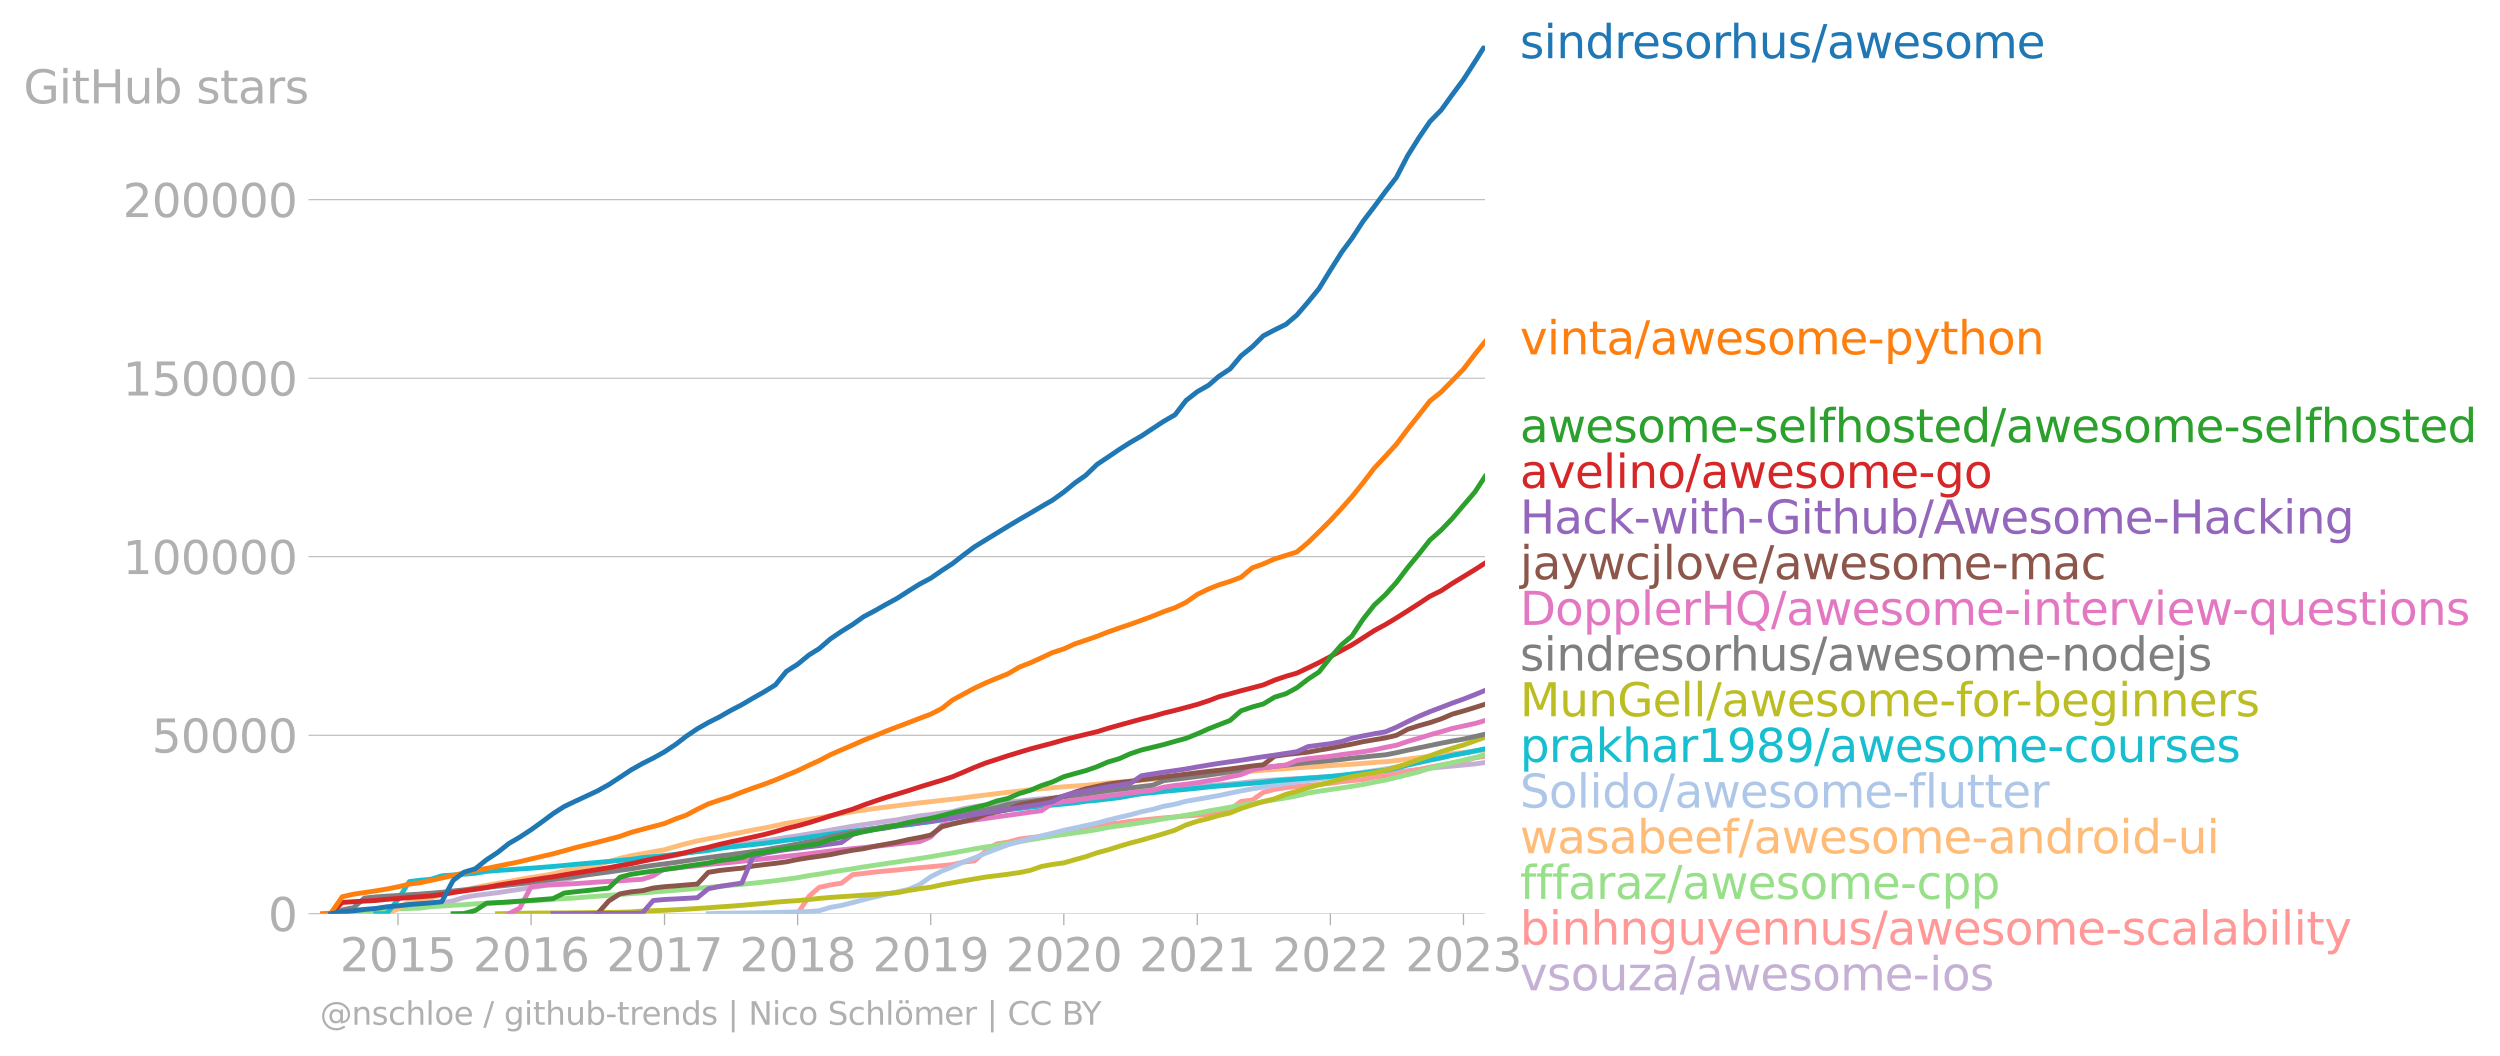 <svg xmlns="http://www.w3.org/2000/svg" xmlns:xlink="http://www.w3.org/1999/xlink" width="1021.771" height="431.485" viewBox="0 0 766.328 323.614"><defs><style>*{stroke-linejoin:round;stroke-linecap:butt}</style></defs><g id="figure_1"><path id="patch_1" d="M0 323.614h766.328V0H0v323.614z" style="fill:none"/><g id="axes_1"><path id="patch_2" d="M98.073 280.087h357.12V13.975H98.073v266.112z" style="fill:none"/><g id="matplotlib.axis_1"><g id="xtick_1"><g id="line2d_1"><defs><path id="m439fa99c67" d="M0 0v3.5" style="stroke:#b0b0b0;stroke-width:.4"/></defs><use xlink:href="#m439fa99c67" x="121.993" y="280.087" style="fill:#b0b0b0;stroke:#b0b0b0;stroke-width:.4"/></g><g id="text_1" style="fill:#b0b0b0" transform="matrix(.14 0 0 -.14 104.178 297.724)"><defs><path id="DejaVuSans-32" d="M1228 531h2203V0H469v531q359 372 979 998 621 627 780 809 303 340 423 576 121 236 121 464 0 372-261 606-261 235-680 235-297 0-627-103-329-103-704-313v638q381 153 712 231 332 78 607 78 725 0 1156-363 431-362 431-968 0-288-108-546-107-257-392-607-78-91-497-524-418-433-1181-1211z" transform="scale(.016)"/><path id="DejaVuSans-30" d="M2034 4250q-487 0-733-480-245-479-245-1442 0-959 245-1439 246-480 733-480 491 0 736 480 246 480 246 1439 0 963-246 1442-245 480-736 480zm0 500q785 0 1199-621 414-620 414-1801 0-1178-414-1799Q2819-91 2034-91q-784 0-1198 620-414 621-414 1799 0 1181 414 1801 414 621 1198 621z" transform="scale(.016)"/><path id="DejaVuSans-31" d="M794 531h1031v3560L703 3866v575l1116 225h631V531h1031V0H794v531z" transform="scale(.016)"/><path id="DejaVuSans-35" d="M691 4666h2478v-532H1269V2991q137 47 274 70 138 23 276 23 781 0 1237-428 457-428 457-1159 0-753-469-1171Q2575-91 1722-91q-294 0-599 50Q819 9 494 109v635q281-153 581-228t634-75q541 0 856 284 316 284 316 772 0 487-316 771-315 285-856 285-253 0-505-56-251-56-513-175v2344z" transform="scale(.016)"/></defs><use xlink:href="#DejaVuSans-32"/><use xlink:href="#DejaVuSans-30" x="63.623"/><use xlink:href="#DejaVuSans-31" x="127.246"/><use xlink:href="#DejaVuSans-35" x="190.869"/></g></g><g id="xtick_2"><use xlink:href="#m439fa99c67" id="line2d_2" x="162.791" y="280.087" style="fill:#b0b0b0;stroke:#b0b0b0;stroke-width:.4"/><g id="text_2" style="fill:#b0b0b0" transform="matrix(.14 0 0 -.14 144.976 297.724)"><defs><path id="DejaVuSans-36" d="M2113 2584q-425 0-674-291-248-290-248-796 0-503 248-796 249-292 674-292t673 292q248 293 248 796 0 506-248 796-248 291-673 291zm1253 1979v-575q-238 112-480 171-242 60-480 60-625 0-955-422-329-422-376-1275 184 272 462 417 279 145 613 145 703 0 1111-427 408-426 408-1160 0-719-425-1154Q2819-91 2113-91q-810 0-1238 620-428 621-428 1799 0 1106 525 1764t1409 658q238 0 480-47t505-140z" transform="scale(.016)"/></defs><use xlink:href="#DejaVuSans-32"/><use xlink:href="#DejaVuSans-30" x="63.623"/><use xlink:href="#DejaVuSans-31" x="127.246"/><use xlink:href="#DejaVuSans-36" x="190.869"/></g></g><g id="xtick_3"><use xlink:href="#m439fa99c67" id="line2d_3" x="203.7" y="280.087" style="fill:#b0b0b0;stroke:#b0b0b0;stroke-width:.4"/><g id="text_3" style="fill:#b0b0b0" transform="matrix(.14 0 0 -.14 185.885 297.724)"><defs><path id="DejaVuSans-37" d="M525 4666h3000v-269L1831 0h-659l1594 4134H525v532z" transform="scale(.016)"/></defs><use xlink:href="#DejaVuSans-32"/><use xlink:href="#DejaVuSans-30" x="63.623"/><use xlink:href="#DejaVuSans-31" x="127.246"/><use xlink:href="#DejaVuSans-37" x="190.869"/></g></g><g id="xtick_4"><use xlink:href="#m439fa99c67" id="line2d_4" x="244.498" y="280.087" style="fill:#b0b0b0;stroke:#b0b0b0;stroke-width:.4"/><g id="text_4" style="fill:#b0b0b0" transform="matrix(.14 0 0 -.14 226.683 297.724)"><defs><path id="DejaVuSans-38" d="M2034 2216q-450 0-708-241-257-241-257-662 0-422 257-663 258-241 708-241t709 242q260 243 260 662 0 421-258 662-257 241-711 241zm-631 268q-406 100-633 378-226 279-226 679 0 559 398 884 399 325 1092 325 697 0 1094-325t397-884q0-400-227-679-226-278-629-378 456-106 710-416 255-309 255-755 0-679-414-1042Q2806-91 2034-91q-771 0-1186 362-414 363-414 1042 0 446 256 755 257 310 713 416zm-231 997q0-362 226-565 227-203 636-203 407 0 636 203 230 203 230 565 0 363-230 566-229 203-636 203-409 0-636-203-226-203-226-566z" transform="scale(.016)"/></defs><use xlink:href="#DejaVuSans-32"/><use xlink:href="#DejaVuSans-30" x="63.623"/><use xlink:href="#DejaVuSans-31" x="127.246"/><use xlink:href="#DejaVuSans-38" x="190.869"/></g></g><g id="xtick_5"><use xlink:href="#m439fa99c67" id="line2d_5" x="285.296" y="280.087" style="fill:#b0b0b0;stroke:#b0b0b0;stroke-width:.4"/><g id="text_5" style="fill:#b0b0b0" transform="matrix(.14 0 0 -.14 267.48 297.724)"><defs><path id="DejaVuSans-39" d="M703 97v575q238-113 481-172 244-59 479-59 625 0 954 420 330 420 377 1277-181-269-460-413-278-144-615-144-700 0-1108 423-408 424-408 1159 0 718 425 1152 425 435 1131 435 810 0 1236-621 427-620 427-1801 0-1103-524-1761Q2575-91 1691-91q-238 0-482 47Q966 3 703 97zm1256 1978q425 0 673 290 249 291 249 798 0 503-249 795-248 292-673 292t-673-292q-248-292-248-795 0-507 248-798 248-290 673-290z" transform="scale(.016)"/></defs><use xlink:href="#DejaVuSans-32"/><use xlink:href="#DejaVuSans-30" x="63.623"/><use xlink:href="#DejaVuSans-31" x="127.246"/><use xlink:href="#DejaVuSans-39" x="190.869"/></g></g><g id="xtick_6"><use xlink:href="#m439fa99c67" id="line2d_6" x="326.093" y="280.087" style="fill:#b0b0b0;stroke:#b0b0b0;stroke-width:.4"/><g id="text_6" style="fill:#b0b0b0" transform="matrix(.14 0 0 -.14 308.278 297.724)"><use xlink:href="#DejaVuSans-32"/><use xlink:href="#DejaVuSans-30" x="63.623"/><use xlink:href="#DejaVuSans-32" x="127.246"/><use xlink:href="#DejaVuSans-30" x="190.869"/></g></g><g id="xtick_7"><use xlink:href="#m439fa99c67" id="line2d_7" x="367.003" y="280.087" style="fill:#b0b0b0;stroke:#b0b0b0;stroke-width:.4"/><g id="text_7" style="fill:#b0b0b0" transform="matrix(.14 0 0 -.14 349.188 297.724)"><use xlink:href="#DejaVuSans-32"/><use xlink:href="#DejaVuSans-30" x="63.623"/><use xlink:href="#DejaVuSans-32" x="127.246"/><use xlink:href="#DejaVuSans-31" x="190.869"/></g></g><g id="xtick_8"><use xlink:href="#m439fa99c67" id="line2d_8" x="407.801" y="280.087" style="fill:#b0b0b0;stroke:#b0b0b0;stroke-width:.4"/><g id="text_8" style="fill:#b0b0b0" transform="matrix(.14 0 0 -.14 389.986 297.724)"><use xlink:href="#DejaVuSans-32"/><use xlink:href="#DejaVuSans-30" x="63.623"/><use xlink:href="#DejaVuSans-32" x="127.246"/><use xlink:href="#DejaVuSans-32" x="190.869"/></g></g><g id="xtick_9"><use xlink:href="#m439fa99c67" id="line2d_9" x="448.598" y="280.087" style="fill:#b0b0b0;stroke:#b0b0b0;stroke-width:.4"/><g id="text_9" style="fill:#b0b0b0" transform="matrix(.14 0 0 -.14 430.783 297.724)"><defs><path id="DejaVuSans-33" d="M2597 2516q453-97 707-404 255-306 255-756 0-690-475-1069Q2609-91 1734-91q-293 0-604 58T488 141v609q262-153 574-231 313-78 654-78 593 0 904 234t311 681q0 413-289 645-289 233-804 233h-544v519h569q465 0 712 186t247 536q0 359-255 551-254 193-729 193-260 0-557-57-297-56-653-174v562q360 100 674 150t592 50q719 0 1137-327 419-326 419-882 0-388-222-655t-631-370z" transform="scale(.016)"/></defs><use xlink:href="#DejaVuSans-32"/><use xlink:href="#DejaVuSans-30" x="63.623"/><use xlink:href="#DejaVuSans-32" x="127.246"/><use xlink:href="#DejaVuSans-33" x="190.869"/></g></g></g><g id="matplotlib.axis_2"><g id="ytick_1"><path id="line2d_10" d="M98.073 280.087h357.12" clip-path="url(#p3af983d232)" style="fill:none;stroke:#b0b0b0;stroke-width:.3;stroke-linecap:square"/><g id="line2d_11"><defs><path id="m5df12a99e8" d="M0 0h-3.5" style="stroke:#b0b0b0;stroke-width:.3"/></defs><use xlink:href="#m5df12a99e8" x="98.073" y="280.087" style="fill:#b0b0b0;stroke:#b0b0b0;stroke-width:.3"/></g><use xlink:href="#DejaVuSans-30" id="text_10" style="fill:#b0b0b0" transform="matrix(.14 0 0 -.14 82.166 285.406)"/></g><g id="ytick_2"><path id="line2d_12" d="M98.073 225.369h357.12" clip-path="url(#p3af983d232)" style="fill:none;stroke:#b0b0b0;stroke-width:.3;stroke-linecap:square"/><use xlink:href="#m5df12a99e8" id="line2d_13" x="98.073" y="225.369" style="fill:#b0b0b0;stroke:#b0b0b0;stroke-width:.3"/><g id="text_11" style="fill:#b0b0b0" transform="matrix(.14 0 0 -.14 46.536 230.688)"><use xlink:href="#DejaVuSans-35"/><use xlink:href="#DejaVuSans-30" x="63.623"/><use xlink:href="#DejaVuSans-30" x="127.246"/><use xlink:href="#DejaVuSans-30" x="190.869"/><use xlink:href="#DejaVuSans-30" x="254.492"/></g></g><g id="ytick_3"><path id="line2d_14" d="M98.073 170.65h357.12" clip-path="url(#p3af983d232)" style="fill:none;stroke:#b0b0b0;stroke-width:.3;stroke-linecap:square"/><use xlink:href="#m5df12a99e8" id="line2d_15" x="98.073" y="170.651" style="fill:#b0b0b0;stroke:#b0b0b0;stroke-width:.3"/><g id="text_12" style="fill:#b0b0b0" transform="matrix(.14 0 0 -.14 37.628 175.97)"><use xlink:href="#DejaVuSans-31"/><use xlink:href="#DejaVuSans-30" x="63.623"/><use xlink:href="#DejaVuSans-30" x="127.246"/><use xlink:href="#DejaVuSans-30" x="190.869"/><use xlink:href="#DejaVuSans-30" x="254.492"/><use xlink:href="#DejaVuSans-30" x="318.115"/></g></g><g id="ytick_4"><path id="line2d_16" d="M98.073 115.933h357.12" clip-path="url(#p3af983d232)" style="fill:none;stroke:#b0b0b0;stroke-width:.3;stroke-linecap:square"/><use xlink:href="#m5df12a99e8" id="line2d_17" x="98.073" y="115.933" style="fill:#b0b0b0;stroke:#b0b0b0;stroke-width:.3"/><g id="text_13" style="fill:#b0b0b0" transform="matrix(.14 0 0 -.14 37.628 121.252)"><use xlink:href="#DejaVuSans-31"/><use xlink:href="#DejaVuSans-35" x="63.623"/><use xlink:href="#DejaVuSans-30" x="127.246"/><use xlink:href="#DejaVuSans-30" x="190.869"/><use xlink:href="#DejaVuSans-30" x="254.492"/><use xlink:href="#DejaVuSans-30" x="318.115"/></g></g><g id="ytick_5"><path id="line2d_18" d="M98.073 61.215h357.12" clip-path="url(#p3af983d232)" style="fill:none;stroke:#b0b0b0;stroke-width:.3;stroke-linecap:square"/><use xlink:href="#m5df12a99e8" id="line2d_19" x="98.073" y="61.215" style="fill:#b0b0b0;stroke:#b0b0b0;stroke-width:.3"/><g id="text_14" style="fill:#b0b0b0" transform="matrix(.14 0 0 -.14 37.628 66.534)"><use xlink:href="#DejaVuSans-32"/><use xlink:href="#DejaVuSans-30" x="63.623"/><use xlink:href="#DejaVuSans-30" x="127.246"/><use xlink:href="#DejaVuSans-30" x="190.869"/><use xlink:href="#DejaVuSans-30" x="254.492"/><use xlink:href="#DejaVuSans-30" x="318.115"/></g></g><g id="text_15" style="fill:#b0b0b0" transform="matrix(.14 0 0 -.14 7.2 31.692)"><defs><path id="DejaVuSans-47" d="M3809 666v1253H2778v519h1656V434q-365-259-806-392-440-133-940-133-1094 0-1712 639-617 640-617 1780 0 1144 617 1783 618 639 1712 639 456 0 867-113 411-112 758-331v-672q-350 297-744 447t-828 150q-857 0-1287-478-429-478-429-1425 0-944 429-1422 430-478 1287-478 334 0 596 58 263 58 472 180z" transform="scale(.016)"/><path id="DejaVuSans-69" d="M603 3500h575V0H603v3500zm0 1363h575v-729H603v729z" transform="scale(.016)"/><path id="DejaVuSans-74" d="M1172 4494v-994h1184v-447H1172V1153q0-428 117-550t477-122h590V0h-590q-666 0-919 248-253 249-253 905v1900H172v447h422v994h578z" transform="scale(.016)"/><path id="DejaVuSans-48" d="M628 4666h631V2753h2294v1913h631V0h-631v2222H1259V0H628v4666z" transform="scale(.016)"/><path id="DejaVuSans-75" d="M544 1381v2119h575V1403q0-497 193-746 194-248 582-248 465 0 735 297 271 297 271 810v1984h575V0h-575v538q-209-319-486-474-276-155-642-155-603 0-916 375-312 375-312 1097zm1447 2203z" transform="scale(.016)"/><path id="DejaVuSans-62" d="M3116 1747q0 634-261 995t-717 361q-457 0-718-361t-261-995q0-634 261-995t718-361q456 0 717 361t261 995zM1159 2969q182 312 458 463 277 152 661 152 638 0 1036-506 399-506 399-1331T3314 415Q2916-91 2278-91q-384 0-661 152-276 152-458 464V0H581v4863h578V2969z" transform="scale(.016)"/><path id="DejaVuSans-73" d="M2834 3397v-544q-243 125-506 187-262 63-544 63-428 0-642-131t-214-394q0-200 153-314t616-217l197-44q612-131 870-370t258-667q0-488-386-773Q2250-91 1575-91q-281 0-586 55T347 128v594q319-166 628-249 309-82 613-82 406 0 624 139 219 139 219 392 0 234-158 359-157 125-692 241l-200 47q-534 112-772 345-237 233-237 639 0 494 350 762 350 269 994 269 318 0 599-47 282-46 519-140z" transform="scale(.016)"/><path id="DejaVuSans-61" d="M2194 1759q-697 0-966-159t-269-544q0-306 202-486 202-179 548-179 479 0 768 339t289 901v128h-572zm1147 238V0h-575v531q-197-318-491-470T1556-91q-537 0-855 302-317 302-317 808 0 590 395 890 396 300 1180 300h807v57q0 397-261 614t-733 217q-300 0-585-72-284-72-546-216v532q315 122 612 182 297 61 578 61 760 0 1135-394 375-393 375-1193z" transform="scale(.016)"/><path id="DejaVuSans-72" d="M2631 2963q-97 56-211 82-114 27-251 27-488 0-749-317t-261-911V0H581v3500h578v-544q182 319 472 473 291 155 707 155 59 0 131-8 72-7 159-23l3-590z" transform="scale(.016)"/></defs><use xlink:href="#DejaVuSans-47"/><use xlink:href="#DejaVuSans-69" x="77.49"/><use xlink:href="#DejaVuSans-74" x="105.273"/><use xlink:href="#DejaVuSans-48" x="144.482"/><use xlink:href="#DejaVuSans-75" x="219.678"/><use xlink:href="#DejaVuSans-62" x="283.057"/><use xlink:href="#DejaVuSans-20" x="346.533"/><use xlink:href="#DejaVuSans-73" x="378.32"/><use xlink:href="#DejaVuSans-74" x="430.42"/><use xlink:href="#DejaVuSans-61" x="469.629"/><use xlink:href="#DejaVuSans-72" x="530.908"/><use xlink:href="#DejaVuSans-73" x="572.021"/></g></g><path id="line2d_20" d="m101.426 280.087 3.465-.808 3.465-.365 3.354-.12 3.465-.157 3.353-.154 3.465-.217 3.465-.235 3.13-.274 3.465-.581 3.353-.396 3.465-.633 3.353-1.053 3.465-.605 3.465-.44 3.353-.412 3.465-.54 3.354-.486 3.465-.528 3.465-.515 3.241-.859 3.465-.914 3.353-.862 3.465-.866 3.354-1.019 3.465-.9 3.465-.878 3.353-.733 3.465-.61 3.353-.59 3.465-.532 3.465-.611 3.13-.698 3.465-.727 3.353-.606 3.465-.495 3.353-.482 3.465-.48 3.465-.475 3.354-.466 3.465-.514 3.353-.572 3.465-.487 3.465-.592 3.13-.517 3.465-.636 3.353-.592 3.465-.594 3.353-.496 3.465-.502 3.465-.516 3.353-.463 3.465-.63 3.354-.558 3.465-.418 3.465-.483 3.13-.386 3.464-.948 3.354-.6 3.465-.548 3.353-.453 3.465-.394 3.465-.336 3.353-.36 3.465-.315 3.353-.282 3.465-.28 3.465-.252 3.242-.257 3.465-.29 3.353-.362 3.465-.279 3.353-.268 3.465-.25 3.465-.265 3.354-.229 3.465-.2 3.353-.236 3.465-.286 3.465-.327 3.13-.236 3.465-.258 3.353-.33 3.465-.378 3.353-.267 3.465-.263 3.465-.213 3.353-.165 3.465-.235 3.354-.193 3.465-.211 3.465-.231 3.13-.174 3.464-.227 3.354-.243 3.465-.187 3.353-.32 3.465-.419 3.465-.375 3.353-.377 3.465-.355 3.353-.308 3.465-.331 3.465-.322 3.13-.445" clip-path="url(#p3af983d232)" style="fill:none;stroke:#c5b0d5;stroke-width:1.5;stroke-linecap:square"/><path id="line2d_21" d="m241.033 280.087 3.465-.007 3.465-5.323 3.13-2.753 3.465-.758 3.353-.517 3.465-2.634 3.353-.361 3.465-.418 3.465-.35 3.353-.297 3.465-.378 3.354-.305 3.465-.302 3.465-.335 3.13-.306 3.464-.786 3.354-.373 3.465-3.037 3.353-2.18 3.465-.511 3.465-.946 3.353-.447 3.465-.375 3.353-.344 3.465-.314 3.465-.95 3.242-1.345 3.465-.487 3.353-.338 3.465-.343 3.353-.506 3.465-.365 3.465-.363 3.354-.33 3.465-.28 3.353-.3 3.465-.24 3.465-.294 3.13-.534 3.465-.905 3.353-2.498 3.465-.398 3.353-2.36 3.465-.92 3.465-.532 3.353-.358 3.465-.332 3.354-.272 3.465-.37 3.465-.497 3.13-.333 3.464-.32 3.354-.724 3.465-.316 3.353-.589 3.465-.783 3.465-.668 3.353-.732 3.465-.656 3.353-.642 3.465-.595 3.465-.926 3.13-.532" clip-path="url(#p3af983d232)" style="fill:none;stroke:#ff9896;stroke-width:1.5;stroke-linecap:square"/><path id="line2d_22" d="m101.426 280.087 3.465-.152 3.465-.1 3.354-.092 3.465-.819 3.353-.147 3.465-.194 3.465-.128 3.13-.073 3.465-.449 3.353-.206 3.465-.232 3.353-.167 3.465-.28 3.465-.165 3.353-.146 3.465-.216 3.354-.215 3.465-.182 3.465-.223 3.241-.229 3.465-.216 3.353-.19 3.465-.293 3.354-.264 3.465-.244 3.465-.283 3.353-.259 3.465-.24 3.353-.238 3.465-.268 3.465-.273 3.13-.283 3.465-.347 3.353-.274 3.465-.297 3.353-.343 3.465-.289 3.465-.341 3.354-.369 3.465-.412 3.353-.438 3.465-.478 3.465-.636 3.13-.45 3.465-.6 3.353-.51 3.465-.537 3.353-.566 3.465-.512 3.465-.529 3.353-.481 3.465-.533 3.354-.522 3.465-.561 3.465-.605 3.13-.526 3.464-.632 3.354-.626 3.465-.576 3.353-.49 3.465-.55 3.465-.595 3.353-.583 3.465-.587 3.353-.564 3.465-.504 3.465-.453 3.242-.433 3.465-.568 3.353-.677 3.465-.493 3.353-.42 3.465-.566 3.465-.562 3.354-.597 3.465-.53 3.353-.57 3.465-.586 3.465-.72 3.13-.536 3.465-.621 3.353-.563 3.465-.565 3.353-.534 3.465-.62 3.465-.55 3.353-.642 3.465-.883 3.354-.536 3.465-.514 3.465-.512 3.13-.464 3.464-.572 3.354-.7 3.465-.639 3.353-.82 3.465-.842 3.465-.884 3.353-1.077 3.465-.89 3.353-.788 3.465-.824 3.465-.79 3.13-.934" clip-path="url(#p3af983d232)" style="fill:none;stroke:#98df8a;stroke-width:1.5;stroke-linecap:square"/><g id="text_16" style="fill:#1f77b4" transform="matrix(.14 0 0 -.14 465.907 17.838)"><defs><path id="DejaVuSans-6e" d="M3513 2113V0h-575v2094q0 497-194 743-194 247-581 247-466 0-735-297-269-296-269-809V0H581v3500h578v-544q207 316 486 472 280 156 646 156 603 0 912-373 310-373 310-1098z" transform="scale(.016)"/><path id="DejaVuSans-64" d="M2906 2969v1894h575V0h-575v525q-181-312-458-464-276-152-664-152-634 0-1033 506-398 507-398 1332t398 1331q399 506 1033 506 388 0 664-152 277-151 458-463zM947 1747q0-634 261-995t717-361q456 0 718 361 263 361 263 995t-263 995q-262 361-718 361t-717-361q-261-361-261-995z" transform="scale(.016)"/><path id="DejaVuSans-65" d="M3597 1894v-281H953q38-594 358-905t892-311q331 0 642 81t618 244V178Q3153 47 2828-22t-659-69q-838 0-1327 487-489 488-489 1320 0 859 464 1363 464 505 1252 505 706 0 1117-455 411-454 411-1235zm-575 169q-6 471-264 752-258 282-683 282-481 0-770-272t-333-766l2050 4z" transform="scale(.016)"/><path id="DejaVuSans-6f" d="M1959 3097q-462 0-731-361t-269-989q0-628 267-989 268-361 733-361 460 0 728 362 269 363 269 988 0 622-269 986-268 364-728 364zm0 487q750 0 1178-488 429-487 429-1349 0-859-429-1349Q2709-91 1959-91q-753 0-1180 489-426 490-426 1349 0 862 426 1349 427 488 1180 488z" transform="scale(.016)"/><path id="DejaVuSans-68" d="M3513 2113V0h-575v2094q0 497-194 743-194 247-581 247-466 0-735-297-269-296-269-809V0H581v4863h578V2956q207 316 486 472 280 156 646 156 603 0 912-373 310-373 310-1098z" transform="scale(.016)"/><path id="DejaVuSans-2f" d="M1625 4666h531L531-594H0l1625 5260z" transform="scale(.016)"/><path id="DejaVuSans-77" d="M269 3500h575l719-2731 715 2731h678l719-2731 716 2731h575L4050 0h-678l-753 2869L1863 0h-679L269 3500z" transform="scale(.016)"/><path id="DejaVuSans-6d" d="M3328 2828q216 388 516 572t706 184q547 0 844-383 297-382 297-1088V0h-578v2094q0 503-179 746-178 244-543 244-447 0-707-297-259-296-259-809V0h-578v2094q0 506-178 748t-550 242q-441 0-701-298-259-298-259-808V0H581v3500h578v-544q197 322 472 475t653 153q382 0 649-194 267-193 395-562z" transform="scale(.016)"/></defs><use xlink:href="#DejaVuSans-73"/><use xlink:href="#DejaVuSans-69" x="52.1"/><use xlink:href="#DejaVuSans-6e" x="79.883"/><use xlink:href="#DejaVuSans-64" x="143.262"/><use xlink:href="#DejaVuSans-72" x="206.738"/><use xlink:href="#DejaVuSans-65" x="245.602"/><use xlink:href="#DejaVuSans-73" x="307.125"/><use xlink:href="#DejaVuSans-6f" x="359.225"/><use xlink:href="#DejaVuSans-72" x="420.406"/><use xlink:href="#DejaVuSans-68" x="459.77"/><use xlink:href="#DejaVuSans-75" x="523.148"/><use xlink:href="#DejaVuSans-73" x="586.527"/><use xlink:href="#DejaVuSans-2f" x="638.627"/><use xlink:href="#DejaVuSans-61" x="672.318"/><use xlink:href="#DejaVuSans-77" x="733.598"/><use xlink:href="#DejaVuSans-65" x="815.385"/><use xlink:href="#DejaVuSans-73" x="876.908"/><use xlink:href="#DejaVuSans-6f" x="929.008"/><use xlink:href="#DejaVuSans-6d" x="990.189"/><use xlink:href="#DejaVuSans-65" x="1087.602"/></g><g id="text_17" style="fill:#ff7f0e" transform="matrix(.14 0 0 -.14 465.907 108.618)"><defs><path id="DejaVuSans-76" d="M191 3500h609L1894 563l1094 2937h609L2284 0h-781L191 3500z" transform="scale(.016)"/><path id="DejaVuSans-2d" d="M313 2009h1684v-512H313v512z" transform="scale(.016)"/><path id="DejaVuSans-70" d="M1159 525v-1856H581v4831h578v-531q182 312 458 463 277 152 661 152 638 0 1036-506 399-506 399-1331T3314 415Q2916-91 2278-91q-384 0-661 152-276 152-458 464zm1957 1222q0 634-261 995t-717 361q-457 0-718-361t-261-995q0-634 261-995t718-361q456 0 717 361t261 995z" transform="scale(.016)"/><path id="DejaVuSans-79" d="M2059-325q-243-625-475-815-231-191-618-191H506v481h338q237 0 368 113 132 112 291 531l103 262L191 3500h609L1894 763l1094 2737h609L2059-325z" transform="scale(.016)"/></defs><use xlink:href="#DejaVuSans-76"/><use xlink:href="#DejaVuSans-69" x="59.18"/><use xlink:href="#DejaVuSans-6e" x="86.963"/><use xlink:href="#DejaVuSans-74" x="150.342"/><use xlink:href="#DejaVuSans-61" x="189.551"/><use xlink:href="#DejaVuSans-2f" x="250.83"/><use xlink:href="#DejaVuSans-61" x="284.521"/><use xlink:href="#DejaVuSans-77" x="345.801"/><use xlink:href="#DejaVuSans-65" x="427.588"/><use xlink:href="#DejaVuSans-73" x="489.111"/><use xlink:href="#DejaVuSans-6f" x="541.211"/><use xlink:href="#DejaVuSans-6d" x="602.393"/><use xlink:href="#DejaVuSans-65" x="699.805"/><use xlink:href="#DejaVuSans-2d" x="761.328"/><use xlink:href="#DejaVuSans-70" x="797.412"/><use xlink:href="#DejaVuSans-79" x="860.889"/><use xlink:href="#DejaVuSans-74" x="920.068"/><use xlink:href="#DejaVuSans-68" x="959.277"/><use xlink:href="#DejaVuSans-6f" x="1022.656"/><use xlink:href="#DejaVuSans-6e" x="1083.838"/></g><g id="text_18" style="fill:#2ca02c" transform="matrix(.14 0 0 -.14 465.907 135.558)"><defs><path id="DejaVuSans-6c" d="M603 4863h575V0H603v4863z" transform="scale(.016)"/><path id="DejaVuSans-66" d="M2375 4863v-479h-550q-309 0-430-125-120-125-120-450v-309h947v-447h-947V0H697v3053H147v447h550v244q0 584 272 851 272 268 862 268h544z" transform="scale(.016)"/></defs><use xlink:href="#DejaVuSans-61"/><use xlink:href="#DejaVuSans-77" x="61.279"/><use xlink:href="#DejaVuSans-65" x="143.066"/><use xlink:href="#DejaVuSans-73" x="204.59"/><use xlink:href="#DejaVuSans-6f" x="256.689"/><use xlink:href="#DejaVuSans-6d" x="317.871"/><use xlink:href="#DejaVuSans-65" x="415.283"/><use xlink:href="#DejaVuSans-2d" x="476.807"/><use xlink:href="#DejaVuSans-73" x="512.891"/><use xlink:href="#DejaVuSans-65" x="564.99"/><use xlink:href="#DejaVuSans-6c" x="626.514"/><use xlink:href="#DejaVuSans-66" x="654.297"/><use xlink:href="#DejaVuSans-68" x="689.502"/><use xlink:href="#DejaVuSans-6f" x="752.881"/><use xlink:href="#DejaVuSans-73" x="814.063"/><use xlink:href="#DejaVuSans-74" x="866.162"/><use xlink:href="#DejaVuSans-65" x="905.371"/><use xlink:href="#DejaVuSans-64" x="966.895"/><use xlink:href="#DejaVuSans-2f" x="1030.371"/><use xlink:href="#DejaVuSans-61" x="1064.063"/><use xlink:href="#DejaVuSans-77" x="1125.342"/><use xlink:href="#DejaVuSans-65" x="1207.129"/><use xlink:href="#DejaVuSans-73" x="1268.652"/><use xlink:href="#DejaVuSans-6f" x="1320.752"/><use xlink:href="#DejaVuSans-6d" x="1381.934"/><use xlink:href="#DejaVuSans-65" x="1479.346"/><use xlink:href="#DejaVuSans-2d" x="1540.869"/><use xlink:href="#DejaVuSans-73" x="1576.953"/><use xlink:href="#DejaVuSans-65" x="1629.053"/><use xlink:href="#DejaVuSans-6c" x="1690.576"/><use xlink:href="#DejaVuSans-66" x="1718.359"/><use xlink:href="#DejaVuSans-68" x="1753.564"/><use xlink:href="#DejaVuSans-6f" x="1816.943"/><use xlink:href="#DejaVuSans-73" x="1878.125"/><use xlink:href="#DejaVuSans-74" x="1930.225"/><use xlink:href="#DejaVuSans-65" x="1969.434"/><use xlink:href="#DejaVuSans-64" x="2030.957"/></g><g id="text_19" style="fill:#d62728" transform="matrix(.14 0 0 -.14 465.907 149.558)"><defs><path id="DejaVuSans-67" d="M2906 1791q0 625-258 968-257 344-723 344-462 0-720-344-258-343-258-968 0-622 258-966t720-344q466 0 723 344 258 344 258 966zm575-1357q0-893-397-1329-396-436-1215-436-303 0-572 45t-522 139v559q253-137 500-202 247-66 503-66 566 0 847 295t281 892v285q-178-310-456-463T1784 0Q1141 0 747 490 353 981 353 1791q0 812 394 1302 394 491 1037 491 388 0 666-153t456-462v531h575V434z" transform="scale(.016)"/></defs><use xlink:href="#DejaVuSans-61"/><use xlink:href="#DejaVuSans-76" x="61.279"/><use xlink:href="#DejaVuSans-65" x="120.459"/><use xlink:href="#DejaVuSans-6c" x="181.982"/><use xlink:href="#DejaVuSans-69" x="209.766"/><use xlink:href="#DejaVuSans-6e" x="237.549"/><use xlink:href="#DejaVuSans-6f" x="300.928"/><use xlink:href="#DejaVuSans-2f" x="362.109"/><use xlink:href="#DejaVuSans-61" x="395.801"/><use xlink:href="#DejaVuSans-77" x="457.08"/><use xlink:href="#DejaVuSans-65" x="538.867"/><use xlink:href="#DejaVuSans-73" x="600.391"/><use xlink:href="#DejaVuSans-6f" x="652.49"/><use xlink:href="#DejaVuSans-6d" x="713.672"/><use xlink:href="#DejaVuSans-65" x="811.084"/><use xlink:href="#DejaVuSans-2d" x="872.607"/><use xlink:href="#DejaVuSans-67" x="908.691"/><use xlink:href="#DejaVuSans-6f" x="972.168"/></g><g id="text_20" style="fill:#9467bd" transform="matrix(.14 0 0 -.14 465.907 163.558)"><defs><path id="DejaVuSans-63" d="M3122 3366v-538q-244 135-489 202t-495 67q-560 0-870-355-309-354-309-995t309-996q310-354 870-354 250 0 495 67t489 202V134Q2881 22 2623-34q-257-57-548-57-791 0-1257 497-465 497-465 1341 0 856 470 1346 471 491 1290 491 265 0 518-55 253-54 491-163z" transform="scale(.016)"/><path id="DejaVuSans-6b" d="M581 4863h578V1991l1716 1509h734L1753 1863 3688 0h-750L1159 1709V0H581v4863z" transform="scale(.016)"/><path id="DejaVuSans-41" d="m2188 4044-857-2322h1716l-859 2322zm-357 622h716L4325 0h-656l-425 1197H1141L716 0H50l1781 4666z" transform="scale(.016)"/></defs><use xlink:href="#DejaVuSans-48"/><use xlink:href="#DejaVuSans-61" x="75.195"/><use xlink:href="#DejaVuSans-63" x="136.475"/><use xlink:href="#DejaVuSans-6b" x="191.455"/><use xlink:href="#DejaVuSans-2d" x="249.365"/><use xlink:href="#DejaVuSans-77" x="285.449"/><use xlink:href="#DejaVuSans-69" x="367.236"/><use xlink:href="#DejaVuSans-74" x="395.02"/><use xlink:href="#DejaVuSans-68" x="434.229"/><use xlink:href="#DejaVuSans-2d" x="497.607"/><use xlink:href="#DejaVuSans-47" x="537.316"/><use xlink:href="#DejaVuSans-69" x="614.807"/><use xlink:href="#DejaVuSans-74" x="642.59"/><use xlink:href="#DejaVuSans-68" x="681.799"/><use xlink:href="#DejaVuSans-75" x="745.178"/><use xlink:href="#DejaVuSans-62" x="808.557"/><use xlink:href="#DejaVuSans-2f" x="872.033"/><use xlink:href="#DejaVuSans-41" x="905.725"/><use xlink:href="#DejaVuSans-77" x="970.133"/><use xlink:href="#DejaVuSans-65" x="1051.92"/><use xlink:href="#DejaVuSans-73" x="1113.443"/><use xlink:href="#DejaVuSans-6f" x="1165.543"/><use xlink:href="#DejaVuSans-6d" x="1226.725"/><use xlink:href="#DejaVuSans-65" x="1324.137"/><use xlink:href="#DejaVuSans-2d" x="1385.66"/><use xlink:href="#DejaVuSans-48" x="1421.744"/><use xlink:href="#DejaVuSans-61" x="1496.939"/><use xlink:href="#DejaVuSans-63" x="1558.219"/><use xlink:href="#DejaVuSans-6b" x="1613.199"/><use xlink:href="#DejaVuSans-69" x="1671.109"/><use xlink:href="#DejaVuSans-6e" x="1698.893"/><use xlink:href="#DejaVuSans-67" x="1762.271"/></g><g id="text_21" style="fill:#8c564b" transform="matrix(.14 0 0 -.14 465.907 177.558)"><defs><path id="DejaVuSans-6a" d="M603 3500h575V-63q0-668-255-968-254-300-820-300h-219v487H38q328 0 446 152Q603-541 603-63v3563zm0 1363h575v-729H603v729z" transform="scale(.016)"/></defs><use xlink:href="#DejaVuSans-6a"/><use xlink:href="#DejaVuSans-61" x="27.783"/><use xlink:href="#DejaVuSans-79" x="89.063"/><use xlink:href="#DejaVuSans-77" x="148.242"/><use xlink:href="#DejaVuSans-63" x="230.029"/><use xlink:href="#DejaVuSans-6a" x="285.01"/><use xlink:href="#DejaVuSans-6c" x="312.793"/><use xlink:href="#DejaVuSans-6f" x="340.576"/><use xlink:href="#DejaVuSans-76" x="401.758"/><use xlink:href="#DejaVuSans-65" x="460.938"/><use xlink:href="#DejaVuSans-2f" x="522.461"/><use xlink:href="#DejaVuSans-61" x="556.152"/><use xlink:href="#DejaVuSans-77" x="617.432"/><use xlink:href="#DejaVuSans-65" x="699.219"/><use xlink:href="#DejaVuSans-73" x="760.742"/><use xlink:href="#DejaVuSans-6f" x="812.842"/><use xlink:href="#DejaVuSans-6d" x="874.023"/><use xlink:href="#DejaVuSans-65" x="971.436"/><use xlink:href="#DejaVuSans-2d" x="1032.959"/><use xlink:href="#DejaVuSans-6d" x="1069.043"/><use xlink:href="#DejaVuSans-61" x="1166.455"/><use xlink:href="#DejaVuSans-63" x="1227.734"/></g><g id="text_22" style="fill:#e377c2" transform="matrix(.14 0 0 -.14 465.907 191.558)"><defs><path id="DejaVuSans-44" d="M1259 4147V519h763q966 0 1414 437 448 438 448 1382 0 937-448 1373t-1414 436h-763zm-631 519h1297q1356 0 1990-564 635-564 635-1764 0-1207-638-1773Q3275 0 1925 0H628v4666z" transform="scale(.016)"/><path id="DejaVuSans-51" d="M2522 4238q-688 0-1093-513-404-512-404-1397 0-881 404-1394 405-512 1093-512 687 0 1089 512 402 513 402 1394 0 885-402 1397-402 513-1089 513zM3406 84l832-909h-763L2784-78q-103-6-158-9-54-4-104-4-984 0-1574 658-589 658-589 1761 0 1106 589 1764 590 658 1574 658 981 0 1568-658 588-658 588-1764 0-812-327-1391-326-578-945-853z" transform="scale(.016)"/><path id="DejaVuSans-71" d="M947 1747q0-634 261-995t717-361q456 0 718 361 263 361 263 995t-263 995q-262 361-718 361t-717-361q-261-361-261-995zM2906 525q-181-312-458-464-276-152-664-152-634 0-1033 506-398 507-398 1332t398 1331q399 506 1033 506 388 0 664-152 277-151 458-463v531h575v-4831h-575V525z" transform="scale(.016)"/></defs><use xlink:href="#DejaVuSans-44"/><use xlink:href="#DejaVuSans-6f" x="77.002"/><use xlink:href="#DejaVuSans-70" x="138.184"/><use xlink:href="#DejaVuSans-70" x="201.66"/><use xlink:href="#DejaVuSans-6c" x="265.137"/><use xlink:href="#DejaVuSans-65" x="292.92"/><use xlink:href="#DejaVuSans-72" x="354.443"/><use xlink:href="#DejaVuSans-48" x="395.557"/><use xlink:href="#DejaVuSans-51" x="470.752"/><use xlink:href="#DejaVuSans-2f" x="549.463"/><use xlink:href="#DejaVuSans-61" x="583.154"/><use xlink:href="#DejaVuSans-77" x="644.434"/><use xlink:href="#DejaVuSans-65" x="726.221"/><use xlink:href="#DejaVuSans-73" x="787.744"/><use xlink:href="#DejaVuSans-6f" x="839.844"/><use xlink:href="#DejaVuSans-6d" x="901.025"/><use xlink:href="#DejaVuSans-65" x="998.438"/><use xlink:href="#DejaVuSans-2d" x="1059.961"/><use xlink:href="#DejaVuSans-69" x="1096.045"/><use xlink:href="#DejaVuSans-6e" x="1123.828"/><use xlink:href="#DejaVuSans-74" x="1187.207"/><use xlink:href="#DejaVuSans-65" x="1226.416"/><use xlink:href="#DejaVuSans-72" x="1287.939"/><use xlink:href="#DejaVuSans-76" x="1329.053"/><use xlink:href="#DejaVuSans-69" x="1388.232"/><use xlink:href="#DejaVuSans-65" x="1416.016"/><use xlink:href="#DejaVuSans-77" x="1477.539"/><use xlink:href="#DejaVuSans-2d" x="1559.326"/><use xlink:href="#DejaVuSans-71" x="1595.41"/><use xlink:href="#DejaVuSans-75" x="1658.887"/><use xlink:href="#DejaVuSans-65" x="1722.266"/><use xlink:href="#DejaVuSans-73" x="1783.789"/><use xlink:href="#DejaVuSans-74" x="1835.889"/><use xlink:href="#DejaVuSans-69" x="1875.098"/><use xlink:href="#DejaVuSans-6f" x="1902.881"/><use xlink:href="#DejaVuSans-6e" x="1964.063"/><use xlink:href="#DejaVuSans-73" x="2027.441"/></g><g id="text_23" style="fill:#7f7f7f" transform="matrix(.14 0 0 -.14 465.907 205.558)"><use xlink:href="#DejaVuSans-73"/><use xlink:href="#DejaVuSans-69" x="52.1"/><use xlink:href="#DejaVuSans-6e" x="79.883"/><use xlink:href="#DejaVuSans-64" x="143.262"/><use xlink:href="#DejaVuSans-72" x="206.738"/><use xlink:href="#DejaVuSans-65" x="245.602"/><use xlink:href="#DejaVuSans-73" x="307.125"/><use xlink:href="#DejaVuSans-6f" x="359.225"/><use xlink:href="#DejaVuSans-72" x="420.406"/><use xlink:href="#DejaVuSans-68" x="459.77"/><use xlink:href="#DejaVuSans-75" x="523.148"/><use xlink:href="#DejaVuSans-73" x="586.527"/><use xlink:href="#DejaVuSans-2f" x="638.627"/><use xlink:href="#DejaVuSans-61" x="672.318"/><use xlink:href="#DejaVuSans-77" x="733.598"/><use xlink:href="#DejaVuSans-65" x="815.385"/><use xlink:href="#DejaVuSans-73" x="876.908"/><use xlink:href="#DejaVuSans-6f" x="929.008"/><use xlink:href="#DejaVuSans-6d" x="990.189"/><use xlink:href="#DejaVuSans-65" x="1087.602"/><use xlink:href="#DejaVuSans-2d" x="1149.125"/><use xlink:href="#DejaVuSans-6e" x="1185.209"/><use xlink:href="#DejaVuSans-6f" x="1248.588"/><use xlink:href="#DejaVuSans-64" x="1309.77"/><use xlink:href="#DejaVuSans-65" x="1373.246"/><use xlink:href="#DejaVuSans-6a" x="1434.77"/><use xlink:href="#DejaVuSans-73" x="1462.553"/></g><g id="text_24" style="fill:#bcbd22" transform="matrix(.14 0 0 -.14 465.907 219.558)"><defs><path id="DejaVuSans-4d" d="M628 4666h941l1190-3175 1197 3175h941V0h-616v4097L3078 897h-634L1241 4097V0H628v4666z" transform="scale(.016)"/></defs><use xlink:href="#DejaVuSans-4d"/><use xlink:href="#DejaVuSans-75" x="86.279"/><use xlink:href="#DejaVuSans-6e" x="149.658"/><use xlink:href="#DejaVuSans-47" x="213.037"/><use xlink:href="#DejaVuSans-65" x="290.527"/><use xlink:href="#DejaVuSans-6c" x="352.051"/><use xlink:href="#DejaVuSans-6c" x="379.834"/><use xlink:href="#DejaVuSans-2f" x="407.617"/><use xlink:href="#DejaVuSans-61" x="441.309"/><use xlink:href="#DejaVuSans-77" x="502.588"/><use xlink:href="#DejaVuSans-65" x="584.375"/><use xlink:href="#DejaVuSans-73" x="645.898"/><use xlink:href="#DejaVuSans-6f" x="697.998"/><use xlink:href="#DejaVuSans-6d" x="759.18"/><use xlink:href="#DejaVuSans-65" x="856.592"/><use xlink:href="#DejaVuSans-2d" x="918.115"/><use xlink:href="#DejaVuSans-66" x="954.199"/><use xlink:href="#DejaVuSans-6f" x="989.404"/><use xlink:href="#DejaVuSans-72" x="1050.586"/><use xlink:href="#DejaVuSans-2d" x="1085.324"/><use xlink:href="#DejaVuSans-62" x="1121.408"/><use xlink:href="#DejaVuSans-65" x="1184.885"/><use xlink:href="#DejaVuSans-67" x="1246.408"/><use xlink:href="#DejaVuSans-69" x="1309.885"/><use xlink:href="#DejaVuSans-6e" x="1337.668"/><use xlink:href="#DejaVuSans-6e" x="1401.047"/><use xlink:href="#DejaVuSans-65" x="1464.426"/><use xlink:href="#DejaVuSans-72" x="1525.949"/><use xlink:href="#DejaVuSans-73" x="1567.063"/></g><g id="text_25" style="fill:#17becf" transform="matrix(.14 0 0 -.14 465.907 233.558)"><use xlink:href="#DejaVuSans-70"/><use xlink:href="#DejaVuSans-72" x="63.477"/><use xlink:href="#DejaVuSans-61" x="104.59"/><use xlink:href="#DejaVuSans-6b" x="165.869"/><use xlink:href="#DejaVuSans-68" x="223.779"/><use xlink:href="#DejaVuSans-61" x="287.158"/><use xlink:href="#DejaVuSans-72" x="348.438"/><use xlink:href="#DejaVuSans-31" x="389.551"/><use xlink:href="#DejaVuSans-39" x="453.174"/><use xlink:href="#DejaVuSans-38" x="516.797"/><use xlink:href="#DejaVuSans-39" x="580.42"/><use xlink:href="#DejaVuSans-2f" x="644.043"/><use xlink:href="#DejaVuSans-61" x="677.734"/><use xlink:href="#DejaVuSans-77" x="739.014"/><use xlink:href="#DejaVuSans-65" x="820.801"/><use xlink:href="#DejaVuSans-73" x="882.324"/><use xlink:href="#DejaVuSans-6f" x="934.424"/><use xlink:href="#DejaVuSans-6d" x="995.605"/><use xlink:href="#DejaVuSans-65" x="1093.018"/><use xlink:href="#DejaVuSans-2d" x="1154.541"/><use xlink:href="#DejaVuSans-63" x="1190.625"/><use xlink:href="#DejaVuSans-6f" x="1245.605"/><use xlink:href="#DejaVuSans-75" x="1306.787"/><use xlink:href="#DejaVuSans-72" x="1370.166"/><use xlink:href="#DejaVuSans-73" x="1411.279"/><use xlink:href="#DejaVuSans-65" x="1463.379"/><use xlink:href="#DejaVuSans-73" x="1524.902"/></g><g id="text_26" style="fill:#aec7e8" transform="matrix(.14 0 0 -.14 465.907 247.558)"><defs><path id="DejaVuSans-53" d="M3425 4513v-616q-359 172-678 256-319 85-616 85-515 0-795-200t-280-569q0-310 186-468 186-157 705-254l381-78q706-135 1042-474t336-907q0-679-455-1029Q2797-91 1919-91q-331 0-705 75-373 75-773 222v650q384-215 753-325 369-109 725-109 540 0 834 212 294 213 294 607 0 343-211 537t-692 291l-385 75q-706 140-1022 440-315 300-315 835 0 619 436 975t1201 356q329 0 669-60 341-59 697-177z" transform="scale(.016)"/></defs><use xlink:href="#DejaVuSans-53"/><use xlink:href="#DejaVuSans-6f" x="63.477"/><use xlink:href="#DejaVuSans-6c" x="124.658"/><use xlink:href="#DejaVuSans-69" x="152.441"/><use xlink:href="#DejaVuSans-64" x="180.225"/><use xlink:href="#DejaVuSans-6f" x="243.701"/><use xlink:href="#DejaVuSans-2f" x="304.883"/><use xlink:href="#DejaVuSans-61" x="338.574"/><use xlink:href="#DejaVuSans-77" x="399.854"/><use xlink:href="#DejaVuSans-65" x="481.641"/><use xlink:href="#DejaVuSans-73" x="543.164"/><use xlink:href="#DejaVuSans-6f" x="595.264"/><use xlink:href="#DejaVuSans-6d" x="656.445"/><use xlink:href="#DejaVuSans-65" x="753.857"/><use xlink:href="#DejaVuSans-2d" x="815.381"/><use xlink:href="#DejaVuSans-66" x="851.465"/><use xlink:href="#DejaVuSans-6c" x="886.67"/><use xlink:href="#DejaVuSans-75" x="914.453"/><use xlink:href="#DejaVuSans-74" x="977.832"/><use xlink:href="#DejaVuSans-74" x="1017.041"/><use xlink:href="#DejaVuSans-65" x="1056.25"/><use xlink:href="#DejaVuSans-72" x="1117.773"/></g><g id="text_27" style="fill:#ffbb78" transform="matrix(.14 0 0 -.14 465.907 261.558)"><use xlink:href="#DejaVuSans-77"/><use xlink:href="#DejaVuSans-61" x="81.787"/><use xlink:href="#DejaVuSans-73" x="143.066"/><use xlink:href="#DejaVuSans-61" x="195.166"/><use xlink:href="#DejaVuSans-62" x="256.445"/><use xlink:href="#DejaVuSans-65" x="319.922"/><use xlink:href="#DejaVuSans-65" x="381.445"/><use xlink:href="#DejaVuSans-66" x="442.969"/><use xlink:href="#DejaVuSans-2f" x="478.174"/><use xlink:href="#DejaVuSans-61" x="511.865"/><use xlink:href="#DejaVuSans-77" x="573.145"/><use xlink:href="#DejaVuSans-65" x="654.932"/><use xlink:href="#DejaVuSans-73" x="716.455"/><use xlink:href="#DejaVuSans-6f" x="768.555"/><use xlink:href="#DejaVuSans-6d" x="829.736"/><use xlink:href="#DejaVuSans-65" x="927.148"/><use xlink:href="#DejaVuSans-2d" x="988.672"/><use xlink:href="#DejaVuSans-61" x="1024.756"/><use xlink:href="#DejaVuSans-6e" x="1086.035"/><use xlink:href="#DejaVuSans-64" x="1149.414"/><use xlink:href="#DejaVuSans-72" x="1212.891"/><use xlink:href="#DejaVuSans-6f" x="1251.754"/><use xlink:href="#DejaVuSans-69" x="1312.936"/><use xlink:href="#DejaVuSans-64" x="1340.719"/><use xlink:href="#DejaVuSans-2d" x="1404.195"/><use xlink:href="#DejaVuSans-75" x="1440.279"/><use xlink:href="#DejaVuSans-69" x="1503.658"/></g><g id="text_28" style="fill:#98df8a" transform="matrix(.14 0 0 -.14 465.907 275.558)"><defs><path id="DejaVuSans-7a" d="M353 3500h2731v-525L922 459h2162V0H275v525l2163 2516H353v459z" transform="scale(.016)"/></defs><use xlink:href="#DejaVuSans-66"/><use xlink:href="#DejaVuSans-66" x="35.205"/><use xlink:href="#DejaVuSans-66" x="70.41"/><use xlink:href="#DejaVuSans-61" x="105.615"/><use xlink:href="#DejaVuSans-72" x="166.895"/><use xlink:href="#DejaVuSans-61" x="208.008"/><use xlink:href="#DejaVuSans-7a" x="269.287"/><use xlink:href="#DejaVuSans-2f" x="321.777"/><use xlink:href="#DejaVuSans-61" x="355.469"/><use xlink:href="#DejaVuSans-77" x="416.748"/><use xlink:href="#DejaVuSans-65" x="498.535"/><use xlink:href="#DejaVuSans-73" x="560.059"/><use xlink:href="#DejaVuSans-6f" x="612.158"/><use xlink:href="#DejaVuSans-6d" x="673.34"/><use xlink:href="#DejaVuSans-65" x="770.752"/><use xlink:href="#DejaVuSans-2d" x="832.275"/><use xlink:href="#DejaVuSans-63" x="868.359"/><use xlink:href="#DejaVuSans-70" x="923.34"/><use xlink:href="#DejaVuSans-70" x="986.816"/></g><g id="text_29" style="fill:#ff9896" transform="matrix(.14 0 0 -.14 465.907 289.558)"><use xlink:href="#DejaVuSans-62"/><use xlink:href="#DejaVuSans-69" x="63.477"/><use xlink:href="#DejaVuSans-6e" x="91.26"/><use xlink:href="#DejaVuSans-68" x="154.639"/><use xlink:href="#DejaVuSans-6e" x="218.018"/><use xlink:href="#DejaVuSans-67" x="281.396"/><use xlink:href="#DejaVuSans-75" x="344.873"/><use xlink:href="#DejaVuSans-79" x="408.252"/><use xlink:href="#DejaVuSans-65" x="467.432"/><use xlink:href="#DejaVuSans-6e" x="528.955"/><use xlink:href="#DejaVuSans-6e" x="592.334"/><use xlink:href="#DejaVuSans-75" x="655.713"/><use xlink:href="#DejaVuSans-73" x="719.092"/><use xlink:href="#DejaVuSans-2f" x="771.191"/><use xlink:href="#DejaVuSans-61" x="804.883"/><use xlink:href="#DejaVuSans-77" x="866.162"/><use xlink:href="#DejaVuSans-65" x="947.949"/><use xlink:href="#DejaVuSans-73" x="1009.473"/><use xlink:href="#DejaVuSans-6f" x="1061.572"/><use xlink:href="#DejaVuSans-6d" x="1122.754"/><use xlink:href="#DejaVuSans-65" x="1220.166"/><use xlink:href="#DejaVuSans-2d" x="1281.689"/><use xlink:href="#DejaVuSans-73" x="1317.773"/><use xlink:href="#DejaVuSans-63" x="1369.873"/><use xlink:href="#DejaVuSans-61" x="1424.854"/><use xlink:href="#DejaVuSans-6c" x="1486.133"/><use xlink:href="#DejaVuSans-61" x="1513.916"/><use xlink:href="#DejaVuSans-62" x="1575.195"/><use xlink:href="#DejaVuSans-69" x="1638.672"/><use xlink:href="#DejaVuSans-6c" x="1666.455"/><use xlink:href="#DejaVuSans-69" x="1694.238"/><use xlink:href="#DejaVuSans-74" x="1722.021"/><use xlink:href="#DejaVuSans-79" x="1761.23"/></g><g id="text_30" style="fill:#c5b0d5" transform="matrix(.14 0 0 -.14 465.907 303.558)"><use xlink:href="#DejaVuSans-76"/><use xlink:href="#DejaVuSans-73" x="59.18"/><use xlink:href="#DejaVuSans-6f" x="111.279"/><use xlink:href="#DejaVuSans-75" x="172.461"/><use xlink:href="#DejaVuSans-7a" x="235.84"/><use xlink:href="#DejaVuSans-61" x="288.33"/><use xlink:href="#DejaVuSans-2f" x="349.609"/><use xlink:href="#DejaVuSans-61" x="383.301"/><use xlink:href="#DejaVuSans-77" x="444.58"/><use xlink:href="#DejaVuSans-65" x="526.367"/><use xlink:href="#DejaVuSans-73" x="587.891"/><use xlink:href="#DejaVuSans-6f" x="639.99"/><use xlink:href="#DejaVuSans-6d" x="701.172"/><use xlink:href="#DejaVuSans-65" x="798.584"/><use xlink:href="#DejaVuSans-2d" x="860.107"/><use xlink:href="#DejaVuSans-69" x="896.191"/><use xlink:href="#DejaVuSans-6f" x="923.975"/><use xlink:href="#DejaVuSans-73" x="985.156"/></g><g id="text_31" style="fill:#b0b0b0" transform="matrix(.097 0 0 -.097 98.073 314.123)"><defs><path id="DejaVuSans-40" d="M2381 1678q0-447 222-702 222-254 610-254 384 0 604 256 221 256 221 700 0 438-225 695-225 258-607 258-378 0-602-256-223-256-223-697zm1703-934q-187-241-429-355t-564-114q-538 0-874 389t-336 1014q0 625 337 1015 338 391 873 391 322 0 565-117 244-117 428-354v409h447V722q457 69 714 417 258 349 258 902 0 334-99 628-98 294-298 544-325 409-792 626t-1017 217q-384 0-738-102-353-101-653-301-490-319-767-836-276-517-276-1120 0-497 179-932 180-434 521-765 328-325 759-495 431-171 922-171 403 0 792 136t714 389l281-347q-390-303-851-464t-936-161q-578 0-1091 205-512 205-912 595Q841 78 631 592q-209 514-209 1105 0 569 212 1084 213 516 607 907 403 396 931 607t1119 211q662 0 1229-272 568-271 952-771 234-307 357-666 124-359 124-744 0-822-497-1297T4084 263v481z" transform="scale(.016)"/><path id="DejaVuSans-7c" d="M1344 4891v-6400H813v6400h531z" transform="scale(.016)"/><path id="DejaVuSans-4e" d="M628 4666h850L3547 763v3903h612V0h-850L1241 3903V0H628v4666z" transform="scale(.016)"/><path id="DejaVuSans-f6" d="M1959 3097q-462 0-731-361t-269-989q0-628 267-989 268-361 733-361 460 0 728 362 269 363 269 988 0 622-269 986-268 364-728 364zm0 487q750 0 1178-488 429-487 429-1349 0-859-429-1349Q2709-91 1959-91q-753 0-1180 489-426 490-426 1349 0 862 426 1349 427 488 1180 488zm295 1266h634v-631h-634v631zm-1222 0h634v-631h-634v631z" transform="scale(.016)"/><path id="DejaVuSans-43" d="M4122 4306v-665q-319 297-680 443-361 147-767 147-800 0-1225-489t-425-1414q0-922 425-1411t1225-489q406 0 767 147t680 444V359q-331-225-702-338-370-112-782-112-1060 0-1670 648-609 649-609 1771 0 1125 609 1773 610 649 1670 649 418 0 788-111 371-111 696-333z" transform="scale(.016)"/><path id="DejaVuSans-42" d="M1259 2228V519h1013q509 0 754 211 246 211 246 645 0 438-246 645-245 208-754 208H1259zm0 1919V2741h935q462 0 688 173 227 174 227 530 0 353-227 528-226 175-688 175h-935zm-631 519h1613q722 0 1112-300 391-300 391-853 0-429-200-682t-588-315q466-100 724-418 258-317 258-792 0-625-425-966Q3088 0 2303 0H628v4666z" transform="scale(.016)"/><path id="DejaVuSans-59" d="M-13 4666h679l1293-1919 1285 1919h678L2272 2222V0h-634v2222L-13 4666z" transform="scale(.016)"/></defs><use xlink:href="#DejaVuSans-40"/><use xlink:href="#DejaVuSans-6e" x="100"/><use xlink:href="#DejaVuSans-73" x="163.379"/><use xlink:href="#DejaVuSans-63" x="215.479"/><use xlink:href="#DejaVuSans-68" x="270.459"/><use xlink:href="#DejaVuSans-6c" x="333.838"/><use xlink:href="#DejaVuSans-6f" x="361.621"/><use xlink:href="#DejaVuSans-65" x="422.803"/><use xlink:href="#DejaVuSans-20" x="484.326"/><use xlink:href="#DejaVuSans-2f" x="516.113"/><use xlink:href="#DejaVuSans-20" x="549.805"/><use xlink:href="#DejaVuSans-67" x="581.592"/><use xlink:href="#DejaVuSans-69" x="645.068"/><use xlink:href="#DejaVuSans-74" x="672.852"/><use xlink:href="#DejaVuSans-68" x="712.061"/><use xlink:href="#DejaVuSans-75" x="775.439"/><use xlink:href="#DejaVuSans-62" x="838.818"/><use xlink:href="#DejaVuSans-2d" x="902.295"/><use xlink:href="#DejaVuSans-74" x="938.379"/><use xlink:href="#DejaVuSans-72" x="977.588"/><use xlink:href="#DejaVuSans-65" x="1016.451"/><use xlink:href="#DejaVuSans-6e" x="1077.975"/><use xlink:href="#DejaVuSans-64" x="1141.354"/><use xlink:href="#DejaVuSans-73" x="1204.83"/><use xlink:href="#DejaVuSans-20" x="1256.93"/><use xlink:href="#DejaVuSans-7c" x="1288.717"/><use xlink:href="#DejaVuSans-20" x="1322.408"/><use xlink:href="#DejaVuSans-4e" x="1354.195"/><use xlink:href="#DejaVuSans-69" x="1429"/><use xlink:href="#DejaVuSans-63" x="1456.783"/><use xlink:href="#DejaVuSans-6f" x="1511.764"/><use xlink:href="#DejaVuSans-20" x="1572.945"/><use xlink:href="#DejaVuSans-53" x="1604.732"/><use xlink:href="#DejaVuSans-63" x="1668.209"/><use xlink:href="#DejaVuSans-68" x="1723.189"/><use xlink:href="#DejaVuSans-6c" x="1786.568"/><use xlink:href="#DejaVuSans-f6" x="1814.352"/><use xlink:href="#DejaVuSans-6d" x="1875.533"/><use xlink:href="#DejaVuSans-65" x="1972.945"/><use xlink:href="#DejaVuSans-72" x="2034.469"/><use xlink:href="#DejaVuSans-20" x="2075.582"/><use xlink:href="#DejaVuSans-7c" x="2107.369"/><use xlink:href="#DejaVuSans-20" x="2141.061"/><use xlink:href="#DejaVuSans-43" x="2172.848"/><use xlink:href="#DejaVuSans-43" x="2242.672"/><use xlink:href="#DejaVuSans-20" x="2312.496"/><use xlink:href="#DejaVuSans-42" x="2344.283"/><use xlink:href="#DejaVuSans-59" x="2407.387"/></g><path id="line2d_23" d="m118.528 280.087 3.465-1.547 3.465-2.207 3.13-.378 3.465-.545 3.353-1.305 3.465-.554 3.353-.578 3.465-.912 3.465-.678 3.353-.605 3.465-.58 3.354-.625 3.465-.595 3.465-.552 3.241-.571 3.465-.893 3.353-.675 3.465-.679 3.354-.586 3.465-.903 3.465-1.029 3.353-.788 3.465-.607 3.353-.624 3.465-.594 3.465-1.019 3.13-.838 3.465-.846 3.353-.668 3.465-.622 3.353-.69 3.465-.658 3.465-.736 3.354-.575 3.465-.733 3.353-.716 3.465-.593 3.465-.618 3.13-.512 3.465-.652 3.353-.599 3.465-.584 3.353-.497 3.465-.494 3.465-.439 3.353-.418 3.465-.427 3.354-.429 3.465-.366 3.465-.415 3.13-.345 3.464-.402 3.354-.465 3.465-.435 3.353-.406 3.465-.414 3.465-.385 3.353-.38 3.465-.328 3.353-.3 3.465-.28 3.465-.256 3.242-.224 3.465-.312 3.353-.388 3.465-.295 3.353-.286 3.465-.267 3.465-.28 3.354-.303 3.465-.263 3.353-.298 3.465-.285 3.465-.3 3.13-.23 3.465-.288 3.353-.288 3.465-.25 3.353-.279 3.465-.234 3.465-.245 3.353-.266 3.465-.222 3.354-.206 3.465-.239 3.465-.234 3.13-.196 3.464-.24 3.354-.295 3.465-.226 3.353-.343 3.465-.462 3.465-.455 3.353-.429 3.465-.384 3.353-.4 3.465-.38 3.465-.414 3.13-.37" clip-path="url(#p3af983d232)" style="fill:none;stroke:#ffbb78;stroke-width:1.5;stroke-linecap:square"/><path id="line2d_24" d="m217.113 280.087 3.465-.13 3.353-.039 3.465-.027 3.465-.055 3.354-.058 3.465-.066 3.353-.1 3.465-.08 3.465-.099 3.13-.254 3.465-1.041 3.353-.596 3.465-.862 3.353-.914 3.465-.85 3.465-.807 3.353-.72 3.465-.75 3.354-1.457 3.465-2.438 3.465-1.76 3.13-1.231 3.464-1.543 3.354-1.251 3.465-1.451 3.353-1.28 3.465-1.277 3.465-.957 3.353-.926 3.465-.876 3.353-.783 3.465-.902 3.465-.729 3.242-.701 3.465-.757 3.353-.947 3.465-.834 3.353-.778 3.465-.93 3.465-.746 3.354-.936 3.465-.633 3.353-.906 3.465-.593 3.465-.595 3.13-.564 3.465-.728 3.353-.696 3.465-.641 3.353-.498 3.465-.572 3.465-.541 3.353-.492 3.465-.454 3.354-.418 3.465-.537 3.465-.538 3.13-.484 3.464-.536 3.354-.47 3.465-.544 3.353-.627 3.465-.772 3.465-.725 3.353-.676 3.465-.84 3.353-.613 3.465-.577 3.465-.589 3.13-.587" clip-path="url(#p3af983d232)" style="fill:none;stroke:#aec7e8;stroke-width:1.5;stroke-linecap:square"/><path id="line2d_25" d="m115.175 280.087 3.353-.017 3.465-4.333 3.465-5.494 3.13-.4 3.465-.313 3.353-1.06 3.465-.257 3.353-.234 3.465-.297 3.465-.584 3.353-.267 3.465-.233 3.354-.238 3.465-.226 3.465-.274 3.241-.256 3.465-.312 3.353-.342 3.465-.287 3.354-.295 3.465-.313 3.465-.338 3.353-.283 3.465-.52 3.353-.325 3.465-.343 3.465-.401 3.13-.378 3.465-.392 3.353-.398 3.465-.586 3.353-.475 3.465-.352 3.465-.378 3.354-.376 3.465-.447 3.353-.483 3.465-.422 3.465-.57 3.13-.434 3.465-.496 3.353-.466 3.465-.44 3.353-.409 3.465-.392 3.465-.363 3.353-.403 3.465-.375 3.354-.48 3.465-.448 3.465-.549 3.13-.493 3.464-.638 3.354-.716 3.465-.498 3.353-.4 3.465-.393 3.465-.367 3.353-.4 3.465-.36 3.353-.297 3.465-.33 3.465-.34 3.242-.481 3.465-.31 3.353-.396 3.465-.408 3.353-.619 3.465-.574 3.465-.35 3.354-.365 3.465-.341 3.353-.301 3.465-.348 3.465-.382 3.13-.281 3.465-.267 3.353-.28 3.465-.298 3.353-.299 3.465-.434 3.465-.28 3.353-.294 3.465-.262 3.354-.249 3.465-.292 3.465-.355 3.13-.331 3.464-.36 3.354-.488 3.465-.305 3.353-.688 3.465-.95 3.465-.765 3.353-.748 3.465-.68 3.353-.799 3.465-.635 3.465-.696 3.13-.65" clip-path="url(#p3af983d232)" style="fill:none;stroke:#17becf;stroke-width:1.5;stroke-linecap:square"/><path id="line2d_26" d="m152.507 280.087 3.465-.07 3.354-.073 3.465-.037 3.465-.046 3.241-.01 3.465-.014 3.353-.043 3.465-.026 3.354-.05 3.465-.038 3.465-.056 3.353-.093 3.465-.255 3.353-.109 3.465-.125 3.465-.18 3.13-.167 3.465-.222 3.353-.214 3.465-.27 3.353-.22 3.465-.268 3.465-.308 3.354-.266 3.465-.38 3.353-.266 3.465-.22 3.465-.329 3.13-.344 3.465-.298 3.353-.232 3.465-.21 3.353-.26 3.465-.209 3.465-.274 3.353-.26 3.465-.685 3.354-.527 3.465-.48 3.465-.761 3.13-.57 3.464-.63 3.354-.57 3.465-.59 3.353-.409 3.465-.443 3.465-.504 3.353-.68 3.465-1.216 3.353-.606 3.465-.479 3.465-1.002 3.242-.881 3.465-1.211 3.353-.895 3.465-1.09 3.353-.991 3.465-.904 3.465-1.005 3.354-.96 3.465-1.104 3.353-1.573 3.465-1.14 3.465-.862 3.13-.902 3.465-.777 3.353-1.374 3.465-1.113 3.353-1.006 3.465-.841 3.465-1.37 3.353-.93 3.465-1.102 3.354-.902 3.465-.85 3.465-.966 3.13-.687 3.464-.638 3.354-.562 3.465-.769 3.353-.902 3.465-1.11 3.465-1.265 3.353-1.12 3.465-1.297 3.353-1.032 3.465-1.002 3.465-1.244 3.13-1.125" clip-path="url(#p3af983d232)" style="fill:none;stroke:#bcbd22;stroke-width:1.5;stroke-linecap:square"/><path id="line2d_27" d="m101.426 280.087 3.465-1.176 3.465-.686 3.354-2.93 3.465-.357 3.353-.238 3.465-.199 3.465-.24 3.13-.193 3.465-.284 3.353-.262 3.465-.415 3.353-.337 3.465-.423 3.465-.368 3.353-.321 3.465-.374 3.354-.37 3.465-.408 3.465-.474 3.241-.487 3.465-.435 3.353-.442 3.465-.478 3.354-.447 3.465-.467 3.465-.505 3.353-.44 3.465-.584 3.353-.494 3.465-.447 3.465-.463 3.13-.475 3.465-.517 3.353-.468 3.465-.491 3.353-.411 3.465-.483 3.465-.466 3.354-.47 3.465-.636 3.353-.55 3.465-.674 3.465-.7 3.13-.503 3.465-1.027 3.353-.744 3.465-.657 3.353-.563 3.465-.576 3.465-.613 3.353-.453 3.465-.723 3.354-.515 3.465-.519 3.465-.59 3.13-.585 3.464-.585 3.354-.565 3.465-.54 3.353-.722 3.465-.961 3.465-.495 3.353-.41 3.465-.422 3.353-.43 3.465-.601 3.465-.444 3.242-.366 3.465-.568 3.353-.488 3.465-.414 3.353-.398 3.465-.43 3.465-.414 3.354-1.406 3.465-.412 3.353-.402 3.465-.438 3.465-.447 3.13-.51 3.465-.486 3.353-.45 3.465-.443 3.353-.378 3.465-.4 3.465-.344 3.353-.447 3.465-.358 3.354-.285 3.465-.33 3.465-.363 3.13-.387 3.464-.33 3.354-.372 3.465-.318 3.353-.647 3.465-.777 3.465-.725 3.353-.697 3.465-.722 3.353-.652 3.465-.593 3.465-.794 3.13-.705" clip-path="url(#p3af983d232)" style="fill:none;stroke:#7f7f7f;stroke-width:1.5;stroke-linecap:square"/><path id="line2d_28" d="m155.972 280.087 3.354-1.74 3.465-6.551 3.465-.39 3.241-.186 3.465-.17 3.353-.19 3.465-.235 3.354-.243 3.465-.198 3.465-.172 3.353-.257 3.465-.228 3.353-1.053 3.465-2.141 3.465-.26 3.13-.352 3.465-.346 3.353-.386 3.465-.314 3.353-.309 3.465-.367 3.465-.389 3.354-.34 3.465-.398 3.353-.413 3.465-.356 3.465-.398 3.13-.417 3.465-.435 3.353-.351 3.465-.384 3.353-.317 3.465-.354 3.465-.38 3.353-.368 3.465-.391 3.354-.305 3.465-1.46 3.465-3.684 3.13-.444 3.464-.54 3.354-.53 3.465-.45 3.353-.504 3.465-.471 3.465-.485 3.353-.473 3.465-.444 3.353-2.36 3.465-.417 3.465-.412 3.242-.524 3.465-.398 3.353-.434 3.465-.412 3.353-.484 3.465-.447 3.465-.392 3.354-.946 3.465-.543 3.353-.36 3.465-.47 3.465-.596 3.13-.405 3.465-.809 3.353-.653 3.465-1.469 3.353-.649 3.465-.413 3.465-.428 3.353-1.394 3.465-.564 3.354-.345 3.465-.358 3.465-.54 3.13-.413 3.464-.462 3.354-.563 3.465-.767 3.353-.656 3.465-1.166 3.465-.994 3.353-1.032 3.465-.959 3.353-.983 3.465-.761 3.465-.757 3.13-.907" clip-path="url(#p3af983d232)" style="fill:none;stroke:#e377c2;stroke-width:1.5;stroke-linecap:square"/><path id="line2d_29" d="m183.134 280.087 3.465-3.912 3.465-2.178 3.353-.612 3.465-.361 3.353-.822 3.465-.405 3.465-.257 3.13-.267 3.465-.285 3.353-3.59 3.465-.575 3.353-.363 3.465-.347 3.465-.65 3.354-.426 3.465-.403 3.353-.461 3.465-.7 3.465-.558 3.13-.431 3.465-.522 3.353-.687 3.465-.648 3.353-.48 3.465-.755 3.465-.614 3.353-.623 3.465-.805 3.354-.618 3.465-.752 3.465-2.567 3.13-.806 3.464-.83 3.354-.814 3.465-1.367 3.353-.746 3.465-.71 3.465-1.404 3.353-.684 3.465-.673 3.353-.638 3.465-.634 3.465-1.32 3.242-.979 3.465-.746 3.353-.695 3.465-.477 3.353-.38 3.465-.496 3.465-.419 3.354-.462 3.465-.4 3.353-.424 3.465-.434 3.465-.413 3.13-.348 3.465-.41 3.353-.448 3.465-.464 3.353-.366 3.465-2.625 3.465-.506 3.353-.357 3.465-.389 3.354-.615 3.465-.58 3.465-.682 3.13-.58 3.464-.749 3.354-.576 3.465-.58 3.353-.78 3.465-1.861 3.465-1.1 3.353-.934 3.465-1.164 3.353-1.427 3.465-.987 3.465-1.048 3.13-1.018" clip-path="url(#p3af983d232)" style="fill:none;stroke:#8c564b;stroke-width:1.5;stroke-linecap:square"/><path id="line2d_30" d="m169.497 280.087 3.465-.01 3.353-.04 3.465-.002 3.354-.009 3.465-.018 3.465-.015 3.353-.022 3.465-.066 3.353-3.87 3.465-.312 3.465-.178 3.13-.168 3.465-.194 3.353-2.748 3.465-.718 3.353-.508 3.465-.522 3.465-8.264 3.354-.805 3.465-.656 3.353-.53 3.465-.413 3.465-.443 3.13-.364 3.465-.504 3.353-.442 3.465-2.459 3.353-1.023 3.465-.536 3.465-.46 3.353-.667 3.465-.494 3.354-.439 3.465-.445 3.465-.553 3.13-.431 3.464-.586 3.354-.502 3.465-.555 3.353-.491 3.465-.501 3.465-.605 3.353-.497 3.465-.568 3.353-.677 3.465-1.862 3.465-.93 3.242-.49 3.465-.644 3.353-.655 3.465-.543 3.353-.48 3.465-2.399 3.465-.538 3.354-.528 3.465-.495 3.353-.496 3.465-.625 3.465-.583 3.13-.498 3.465-.507 3.353-.467 3.465-.561 3.353-.514 3.465-.483 3.465-.539 3.353-.519 3.465-1.567 3.354-.442 3.465-.442 3.465-.676 3.13-.993 3.464-.732 3.354-.645 3.465-.603 3.353-1.405 3.465-1.717 3.465-1.653 3.353-1.404 3.465-1.311 3.353-1.3 3.465-1.24 3.465-1.35 3.13-1.305" clip-path="url(#p3af983d232)" style="fill:none;stroke:#9467bd;stroke-width:1.5;stroke-linecap:square"/><path id="line2d_31" d="m101.426 280.087 3.465-3.45 3.465-.248 3.354-.175 3.465-.193 3.353-.342 3.465-.265 3.465-.286 3.13-.23 3.465-.262 3.353-.42 3.465-.622 3.353-.51 3.465-.467 3.465-.546 3.353-.705 3.465-.556 3.354-.505 3.465-.533 3.465-.538 3.241-.454 3.465-.607 3.353-.55 3.465-.55 3.354-.536 3.465-.57 3.465-.625 3.353-.575 3.465-.784 3.353-.691 3.465-.606 3.465-.674 3.13-.709 3.465-.861 3.353-.728 3.465-.9 3.353-.756 3.465-.73 3.465-.768 3.354-.745 3.465-.916 3.353-.949 3.465-.816 3.465-.955 3.13-.967 3.465-1.097 3.353-1.034 3.465-1.037 3.353-1.28 3.465-1.205 3.465-1.143 3.353-1.012 3.465-1.054 3.354-1.102 3.465-1.052 3.465-1.044 3.13-1.029 3.464-1.453 3.354-1.453 3.465-1.35 3.353-1.087 3.465-1.135 3.465-1.054 3.353-1.01 3.465-.916 3.353-.886 3.465-.992 3.465-.883 3.242-.787 3.465-.825 3.353-1.039 3.465-.976 3.353-.926 3.465-.947 3.465-.842 3.354-.97 3.465-.839 3.353-.887 3.465-.942 3.465-1.133 3.13-1.2 3.465-.923 3.353-.938 3.465-.898 3.353-.884 3.465-1.469 3.465-1.18 3.353-.964 3.465-1.633 3.354-1.621 3.465-1.821 3.465-1.898 3.13-1.698 3.464-2.182 3.354-2.17 3.465-1.875 3.353-2.023 3.465-2.187 3.465-2.227 3.353-2.223 3.465-1.718 3.353-2.207 3.465-2.109 3.465-2.115 3.13-2.017" clip-path="url(#p3af983d232)" style="fill:none;stroke:#d62728;stroke-width:1.5;stroke-linecap:square"/><path id="line2d_32" d="m138.87 280.087 3.354-.056 3.465-.934 3.465-2.234 3.353-.175 3.465-.198 3.354-.26 3.465-.246 3.465-.266 3.241-.267 3.465-1.708 3.353-.388 3.465-.362 3.354-.392 3.465-.377 3.465-3.338 3.353-.883 3.465-.538 3.353-.461 3.465-.446 3.465-.508 3.13-.522 3.465-.51 3.353-.481 3.465-.735 3.353-.435 3.465-.514 3.465-1.094 3.354-.537 3.465-.597 3.353-.486 3.465-.505 3.465-.563 3.13-.494 3.465-1.258 3.353-.735 3.465-.944 3.353-.696 3.465-.689 3.465-.64 3.353-.583 3.465-.884 3.354-.668 3.465-.649 3.465-.816 3.13-.845 3.464-.813 3.354-.8 3.465-.829 3.353-1.202 3.465-.791 3.465-1.51 3.353-.981 3.465-1.464 3.353-1.105 3.465-1.595 3.465-.98 3.242-.883 3.465-1.198 3.353-1.454 3.465-1.015 3.353-1.494 3.465-1.17 3.465-.837 3.354-.817 3.465-.994 3.353-.912 3.465-1.382 3.465-1.554 3.13-1.22 3.465-1.34 3.353-2.951 3.465-1.183 3.353-.912 3.465-2.082 3.465-1.06 3.353-1.82 3.465-2.665 3.354-2.208 3.465-4.406 3.465-3.952 3.13-2.608 3.464-5.232 3.354-4.249 3.465-3.232 3.353-3.73 3.465-4.56 3.465-4.193 3.353-4.25 3.465-3.069 3.353-3.504 3.465-4.08 3.465-4.025 3.13-4.785" clip-path="url(#p3af983d232)" style="fill:none;stroke:#2ca02c;stroke-width:1.5;stroke-linecap:square"/><path id="line2d_33" d="m98.073 280.087 3.353-.177 3.465-5.015 3.465-.799 3.354-.494 3.465-.524 3.353-.548 3.465-.686 3.465-.85 3.13-.372 3.465-.74 3.353-.742 3.465-.776 3.353-.8 3.465-.749 3.465-.623 3.353-.671 3.465-.708 3.354-.681 3.465-.851 3.465-.806 3.241-.745 3.465-.941 3.353-.942 3.465-.85 3.354-.816 3.465-.91 3.465-.907 3.353-1.205 3.465-.936 3.353-.882 3.465-.914 3.465-1.44 3.13-1.083 3.465-1.844 3.353-1.633 3.465-1.175 3.353-1.047 3.465-1.388 3.465-1.263 3.354-1.15 3.465-1.319 3.353-1.423 3.465-1.427 3.465-1.665 3.13-1.42 3.465-1.808 3.353-1.474 3.465-1.474 3.353-1.493 3.465-1.36 3.465-1.45 3.353-1.276 3.465-1.294 3.354-1.309 3.465-1.296 3.465-1.782 3.13-2.494 3.464-1.896 3.354-1.798 3.465-1.628 3.353-1.406 3.465-1.373 3.465-2.05 3.353-1.313 3.465-1.568 3.353-1.571 3.465-1.135 3.465-1.567 3.242-1.075 3.465-1.216 3.353-1.311 3.465-1.221 3.353-1.122 3.465-1.262 3.465-1.267 3.354-1.374 3.465-1.213 3.353-1.619 3.465-2.447 3.465-1.67 3.13-1.248 3.465-1.095 3.353-1.252 3.465-2.884 3.353-1.198 3.465-1.533 3.465-1.062 3.353-1.062 3.465-2.924 3.354-3.266 3.465-3.458 3.465-3.769 3.13-3.52 3.464-4.318 3.354-4.409 3.465-3.683 3.353-3.692 3.465-4.603 3.465-4.364 3.353-4.282 3.465-2.768 3.353-3.416 3.465-3.581 3.465-4.527 3.13-3.869" clip-path="url(#p3af983d232)" style="fill:none;stroke:#ff7f0e;stroke-width:1.5;stroke-linecap:square"/><path id="line2d_34" d="m101.426 280.087 3.465-.633 3.465-.264 3.354-.414 3.465-.297 3.353-.52 3.465-.292 3.465-.393 3.13-.246 3.465-.27 3.353-.34 3.465-6.506 3.353-2.55 3.465-1.062 3.465-2.767 3.353-2.216 3.465-2.749 3.354-1.958 3.465-2.27 3.465-2.493 3.241-2.415 3.465-2.222 3.353-1.593 3.465-1.61 3.354-1.57 3.465-1.926 3.465-2.264 3.353-2.224 3.465-1.955 3.353-1.689 3.465-1.923 3.465-2.312 3.13-2.414 3.465-2.339 3.353-1.907 3.465-1.748 3.353-1.927 3.465-1.801 3.465-2.035 3.354-1.893 3.465-2.138 3.353-4.13 3.465-2.194 3.465-2.842 3.13-1.945 3.465-3 3.353-2.268 3.465-2.149 3.353-2.385 3.465-1.833 3.465-1.972 3.353-1.822 3.465-2.231 3.354-2.096 3.465-1.838 3.465-2.392 3.13-2.027 3.464-2.7 3.354-2.507 3.465-2.124 3.353-2.058 3.465-2.114 3.465-2.075 3.353-1.936 3.465-2.053 3.353-1.94 3.465-2.487 3.465-2.844 3.242-2.264 3.465-3.351 3.353-2.233 3.465-2.356 3.353-2.135 3.465-1.997 3.465-2.303 3.354-2.201 3.465-2.003 3.353-4.362 3.465-2.707 3.465-1.981 3.13-2.73 3.465-2.274 3.353-4.005 3.465-2.79 3.353-3.335 3.465-1.826 3.465-1.694 3.353-2.845 3.465-4.034 3.354-4.115 3.465-5.638 3.465-5.497 3.13-4.218 3.464-5.3 3.354-4.394 3.465-4.684 3.353-4.324 3.465-6.676 3.465-5.525 3.353-4.923 3.465-3.535 3.353-4.658 3.465-4.678 3.465-5.403 3.13-5.011" clip-path="url(#p3af983d232)" style="fill:none;stroke:#1f77b4;stroke-width:1.5;stroke-linecap:square"/></g></g><defs><clipPath id="p3af983d232"><path d="M98.073 13.975h357.12v266.112H98.073z"/></clipPath></defs></svg>